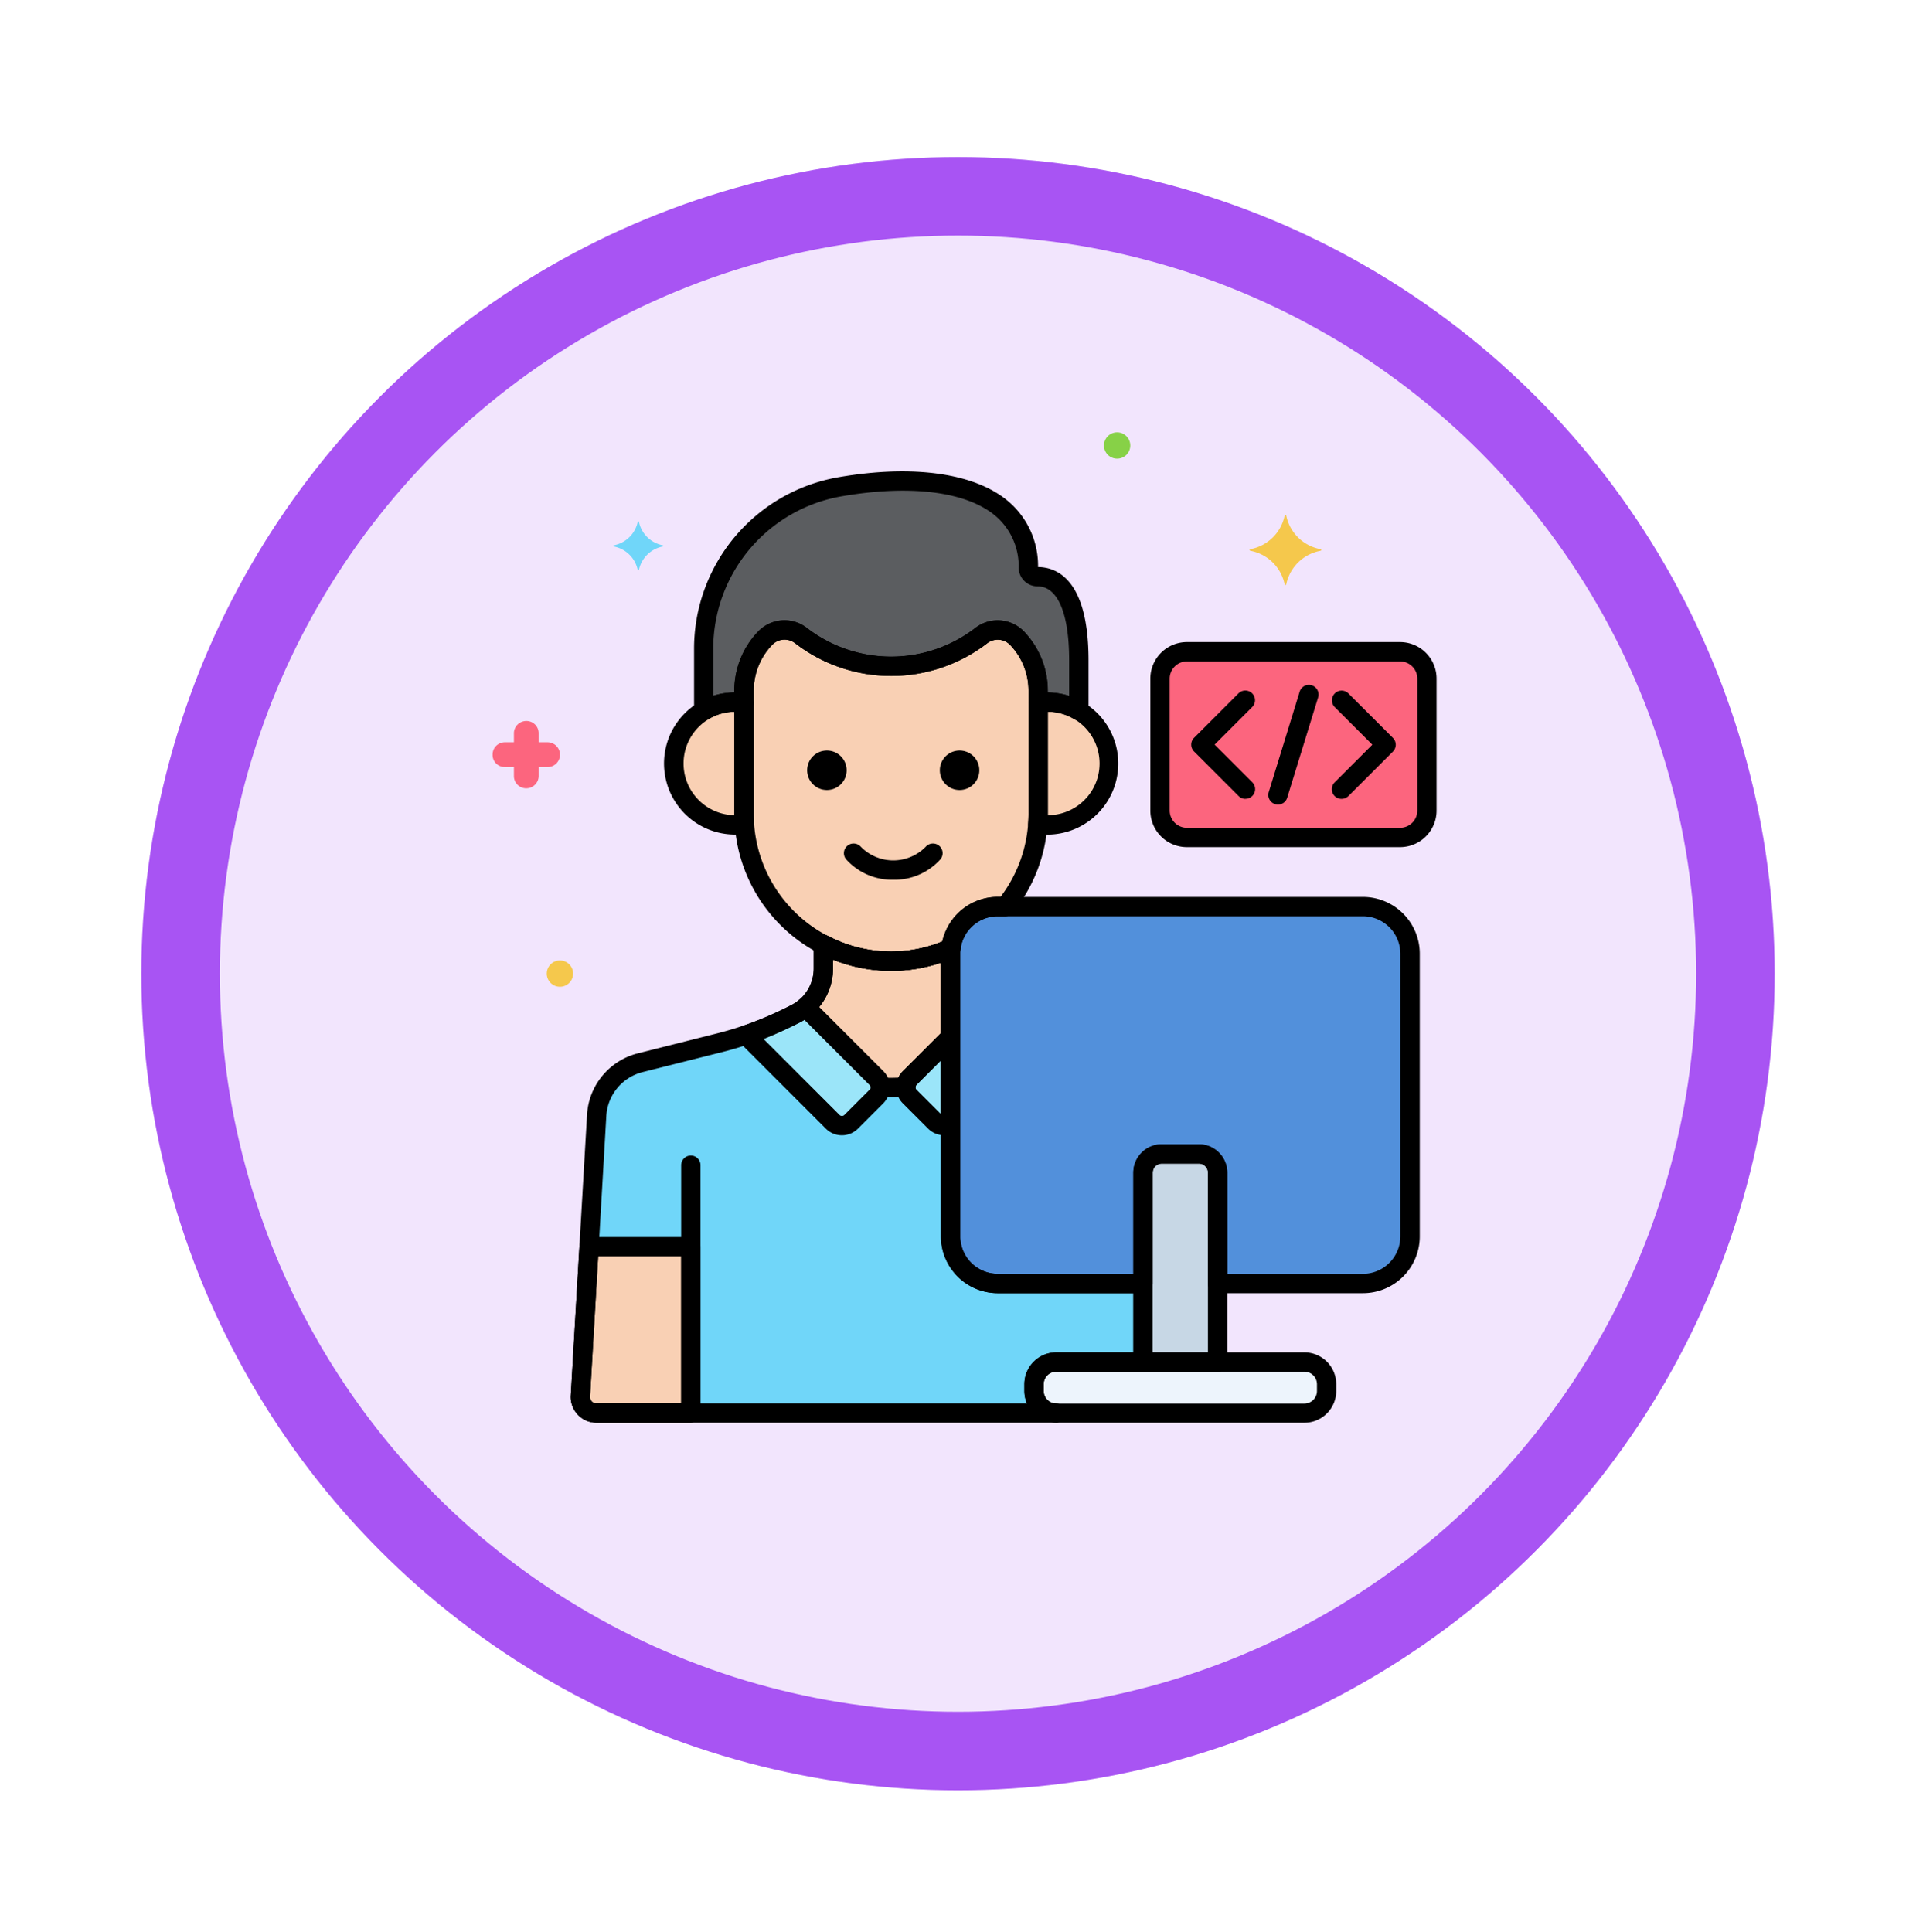 <svg xmlns="http://www.w3.org/2000/svg" xmlns:xlink="http://www.w3.org/1999/xlink" width="122" height="123.001" viewBox="0 0 122 123.001">
  <defs>
    <filter id="Elipse_9685" x="0" y="1.001" width="122" height="122" filterUnits="userSpaceOnUse">
      <feOffset dy="3" input="SourceAlpha"/>
      <feGaussianBlur stdDeviation="3" result="blur"/>
      <feFlood flood-opacity="0.161"/>
      <feComposite operator="in" in2="blur"/>
      <feComposite in="SourceGraphic"/>
    </filter>
  </defs>
  <g id="Grupo_1099029" data-name="Grupo 1099029" transform="translate(-740 -3766)">
    <g id="Grupo_1098797" data-name="Grupo 1098797" transform="translate(1 -5981.527)">
      <circle id="Elipse_11310" data-name="Elipse 11310" cx="59" cy="59" r="59" transform="translate(741 9747.527)" fill="#fff"/>
      <g id="Grupo_1098210" data-name="Grupo 1098210" transform="translate(0 208.528)">
        <g transform="matrix(1, 0, 0, 1, 739, 9539)" filter="url(#Elipse_9685)">
          <g id="Elipse_9685-2" data-name="Elipse 9685" transform="translate(9 7)" fill="#f2e5fd" stroke="#a854f3" stroke-width="5">
            <circle cx="52" cy="52" r="52" stroke="none"/>
            <circle cx="52" cy="52" r="49.5" fill="none"/>
          </g>
        </g>
      </g>
    </g>
    <g id="Layer_22" transform="translate(765.366 3793.531)">
      <g id="Grupo_1099028" data-name="Grupo 1099028" transform="translate(6 0)">
        <g id="Grupo_1098990" data-name="Grupo 1098990" transform="translate(5.59 32.614)">
          <path id="Trazado_873562" data-name="Trazado 873562" d="M57.577,160.809v-.426a1.412,1.412,0,0,1,1.412-1.412h5.526v-5H55.264a3.009,3.009,0,0,1-3-3v-18a3,3,0,0,1,.02-.338,9.286,9.286,0,0,1-8.123-.245v1.524a3.235,3.235,0,0,1-1.8,2.9,21.993,21.993,0,0,1-4.773,1.822l-5.07,1.276a3.7,3.7,0,0,0-2.788,3.378l-1.035,17.852a1.027,1.027,0,0,0,1.026,1.084H58.989A1.412,1.412,0,0,1,57.577,160.809Z" transform="translate(-28.69 -132.384)" fill="#70d6f9"/>
        </g>
        <g id="Grupo_1098991" data-name="Grupo 1098991" transform="translate(16.011 12.583)">
          <path id="Trazado_873563" data-name="Trazado 873563" d="M87.144,68.69h.48a9.31,9.31,0,0,0,2.1-5.884V54.947a4.841,4.841,0,0,0-1.338-3.341,1.716,1.716,0,0,0-2.306-.153,9.4,9.4,0,0,1-11.441-.006,1.715,1.715,0,0,0-2.3.156l0,0a4.842,4.842,0,0,0-1.338,3.341v7.859a9.391,9.391,0,0,0,9.364,9.364,9.271,9.271,0,0,0,3.809-.817A3.01,3.01,0,0,1,87.144,68.69Z" transform="translate(-70.992 -51.076)" fill="#f9d0b4"/>
        </g>
        <g id="Grupo_1098992" data-name="Grupo 1098992" transform="translate(34.715 17.177)">
          <path id="Trazado_873564" data-name="Trazado 873564" d="M147.538,69.723a3.926,3.926,0,0,0-.6.048v7.089c0,.211-.01.42-.024.628a3.907,3.907,0,1,0,.624-7.764Z" transform="translate(-146.913 -69.723)" fill="#f9d0b4"/>
        </g>
        <g id="Grupo_1098993" data-name="Grupo 1098993" transform="translate(11.501 17.177)">
          <path id="Trazado_873565" data-name="Trazado 873565" d="M57.193,76.859V69.771a3.911,3.911,0,1,0,.024,7.717h0C57.2,77.279,57.193,77.07,57.193,76.859Z" transform="translate(-52.683 -69.723)" fill="#f9d0b4"/>
        </g>
        <g id="Grupo_1098994" data-name="Grupo 1098994" transform="translate(13.442 3.099)">
          <path id="Trazado_873566" data-name="Trazado 873566" d="M81.825,18.67a.579.579,0,0,1-.59-.555c-.072-5.218-6.03-6.2-11.964-5.173a10.491,10.491,0,0,0-8.708,10.337v3.915a3.885,3.885,0,0,1,1.968-.535,3.928,3.928,0,0,1,.6.048v-.77a4.841,4.841,0,0,1,1.338-3.341l0,0a1.714,1.714,0,0,1,2.3-.156,9.4,9.4,0,0,0,11.441.006,1.715,1.715,0,0,1,2.306.153,4.842,4.842,0,0,1,1.338,3.341v.77a3.929,3.929,0,0,1,.6-.048,3.884,3.884,0,0,1,1.989.548V23.991c0-4.673-1.687-5.322-2.624-5.322Z" transform="translate(-60.564 -12.58)" fill="#5b5d60"/>
        </g>
        <g id="Grupo_1098995" data-name="Grupo 1098995" transform="translate(16.129 36.598)">
          <path id="Trazado_873567" data-name="Trazado 873567" d="M76.992,155.86a.834.834,0,0,0,1.18,0l1.607-1.607a.834.834,0,0,0,0-1.18l-4.515-4.514A3.229,3.229,0,0,1,74.6,149a24.81,24.81,0,0,1-3.128,1.339Z" transform="translate(-71.47 -148.558)" fill="#9be5f9"/>
        </g>
        <g id="Grupo_1098996" data-name="Grupo 1098996" transform="translate(26.314 38.508)">
          <path id="Trazado_873568" data-name="Trazado 873568" d="M114.662,161.7a.832.832,0,0,0,1,.134V156.31l-2.6,2.6a.834.834,0,0,0,0,1.18Z" transform="translate(-112.811 -156.31)" fill="#9be5f9"/>
        </g>
        <g id="Grupo_1098997" data-name="Grupo 1098997" transform="translate(5.59 51.858)">
          <path id="Trazado_873569" data-name="Trazado 873569" d="M35.725,210.5h-6.48l-.551,9.509a1.027,1.027,0,0,0,1.026,1.084h6.006Z" transform="translate(-28.691 -210.5)" fill="#f9d0b4"/>
        </g>
        <g id="Grupo_1098998" data-name="Grupo 1098998" transform="translate(19.923 32.614)">
          <path id="Trazado_873570" data-name="Trazado 873570" d="M93.507,140.884l2.6-2.6v-5.31a3,3,0,0,1,.02-.338,9.285,9.285,0,0,1-8.123-.245v1.524a3.233,3.233,0,0,1-1.137,2.46l4.514,4.514a.831.831,0,0,1,.243.579c.229.016.46.027.693.027.318,0,.632-.017.942-.046A.83.83,0,0,1,93.507,140.884Z" transform="translate(-86.872 -132.385)" fill="#f9d0b4"/>
        </g>
        <g id="Grupo_1098999" data-name="Grupo 1098999" transform="translate(34.476 59.201)">
          <path id="Trazado_873571" data-name="Trazado 873571" d="M163.159,243.556h-15.8a1.412,1.412,0,0,1-1.412-1.412v-.426a1.412,1.412,0,0,1,1.412-1.412h15.8a1.412,1.412,0,0,1,1.412,1.412v.426A1.412,1.412,0,0,1,163.159,243.556Z" transform="translate(-145.944 -240.305)" fill="#edf4fc"/>
        </g>
        <g id="Grupo_1099000" data-name="Grupo 1099000" transform="translate(29.163 30.197)">
          <path id="Trazado_873572" data-name="Trazado 873572" d="M150.631,122.575H127.377a3.009,3.009,0,0,0-3,3v18a3.009,3.009,0,0,0,3,3h9.251v-7.056a1.2,1.2,0,0,1,1.2-1.2h2.36a1.2,1.2,0,0,1,1.2,1.2v7.056h9.251a3.009,3.009,0,0,0,3-3v-18A3.009,3.009,0,0,0,150.631,122.575Z" transform="translate(-124.377 -122.575)" fill="#5290db"/>
        </g>
        <g id="Grupo_1099001" data-name="Grupo 1099001" transform="translate(41.415 45.949)">
          <path id="Trazado_873573" data-name="Trazado 873573" d="M178.86,199.766V187.71a1.2,1.2,0,0,0-1.2-1.2H175.3a1.2,1.2,0,0,0-1.2,1.2v12.056Z" transform="translate(-174.109 -186.514)" fill="#c7d7e5"/>
        </g>
        <g id="Grupo_1099002" data-name="Grupo 1099002" transform="translate(42.497 13.971)">
          <path id="Trazado_873574" data-name="Trazado 873574" d="M193.789,68.536H180.21a1.71,1.71,0,0,1-1.71-1.71V58.421a1.71,1.71,0,0,1,1.71-1.71h13.579a1.71,1.71,0,0,1,1.71,1.71v8.405A1.709,1.709,0,0,1,193.789,68.536Z" transform="translate(-178.5 -56.711)" fill="#fc657e"/>
        </g>
        <g id="Grupo_1099003" data-name="Grupo 1099003" transform="translate(4.974 31.998)">
          <path id="Trazado_873575" data-name="Trazado 873575" d="M57.106,160.954H27.835a1.643,1.643,0,0,1-1.64-1.735l1.035-17.854a4.292,4.292,0,0,1,3.252-3.939l5.07-1.276a21.5,21.5,0,0,0,4.651-1.777,2.6,2.6,0,0,0,1.461-2.349V130.5a.616.616,0,0,1,.9-.546,8.67,8.67,0,0,0,7.585.229.616.616,0,0,1,.864.631,2.4,2.4,0,0,0-.017.269v18a2.387,2.387,0,0,0,2.384,2.384h9.251a.616.616,0,0,1,.616.616v5a.616.616,0,0,1-.616.616H57.106a.8.8,0,0,0-.8.8v.426a.8.8,0,0,0,.8.8.616.616,0,0,1,0,1.232ZM42.894,131.462v.563a3.827,3.827,0,0,1-2.148,3.454,22.582,22.582,0,0,1-4.895,1.866l-5.07,1.276a3.066,3.066,0,0,0-2.323,2.815l-1.035,17.854a.411.411,0,0,0,.411.433H55.241a2.019,2.019,0,0,1-.163-.8V158.5a2.03,2.03,0,0,1,2.028-2.028h4.91V152.7H53.381a3.62,3.62,0,0,1-3.616-3.616V131.658a9.832,9.832,0,0,1-3.172.522,9.946,9.946,0,0,1-3.7-.717Z" transform="translate(-26.192 -129.885)"/>
        </g>
        <g id="Grupo_1099004" data-name="Grupo 1099004" transform="translate(12.007 46.051)">
          <path id="Trazado_873576" data-name="Trazado 873576" d="M55.356,203.716a.616.616,0,0,1-.616-.616V187.544a.616.616,0,0,1,1.232,0V203.1A.616.616,0,0,1,55.356,203.716Z" transform="translate(-54.74 -186.928)"/>
        </g>
        <g id="Grupo_1099005" data-name="Grupo 1099005" transform="translate(22.358 26.17)">
          <path id="Trazado_873577" data-name="Trazado 873577" d="M99.908,108.548A3.933,3.933,0,0,1,96.9,107.24a.616.616,0,0,1,.944-.791,2.893,2.893,0,0,0,4.13,0,.616.616,0,0,1,.944.791A3.932,3.932,0,0,1,99.908,108.548Z" transform="translate(-96.755 -106.229)"/>
        </g>
        <g id="Grupo_1099006" data-name="Grupo 1099006" transform="translate(28.477 20.26)">
          <circle id="Elipse_11467" data-name="Elipse 11467" cx="1.258" cy="1.258" r="1.258"/>
        </g>
        <g id="Grupo_1099007" data-name="Grupo 1099007" transform="translate(20.028 20.26)">
          <circle id="Elipse_11468" data-name="Elipse 11468" cx="1.258" cy="1.258" r="1.258"/>
        </g>
        <g id="Grupo_1099008" data-name="Grupo 1099008" transform="translate(44.484 16.43)">
          <path id="Trazado_873578" data-name="Trazado 873578" d="M190.023,73.6a.614.614,0,0,1-.436-.18l-2.838-2.838a.615.615,0,0,1,0-.871l2.838-2.838a.616.616,0,0,1,.871.871l-2.4,2.4,2.4,2.4a.616.616,0,0,1-.435,1.051Z" transform="translate(-186.568 -66.69)"/>
        </g>
        <g id="Grupo_1099009" data-name="Grupo 1099009" transform="translate(53.437 16.429)">
          <path id="Trazado_873579" data-name="Trazado 873579" d="M223.525,73.6a.616.616,0,0,1-.436-1.051l2.4-2.4-2.4-2.4a.616.616,0,0,1,.871-.871l2.838,2.838a.615.615,0,0,1,0,.871l-2.838,2.839A.614.614,0,0,1,223.525,73.6Z" transform="translate(-222.909 -66.689)"/>
        </g>
        <g id="Grupo_1099010" data-name="Grupo 1099010" transform="translate(49.395 16.065)">
          <path id="Trazado_873580" data-name="Trazado 873580" d="M207.116,72.847a.616.616,0,0,1-.589-.8l1.971-6.405a.616.616,0,0,1,1.177.362L207.7,72.412A.616.616,0,0,1,207.116,72.847Z" transform="translate(-206.5 -65.209)"/>
        </g>
        <g id="Grupo_1099011" data-name="Grupo 1099011" transform="translate(7.696 5.672)">
          <path id="Trazado_873581" data-name="Trazado 873581" d="M40.385,24.546a1.92,1.92,0,0,1-1.527-1.5c0-.025-.074-.025-.074,0a1.92,1.92,0,0,1-1.527,1.5c-.025,0-.025.049,0,.074a1.92,1.92,0,0,1,1.527,1.5c0,.025.074.025.074,0a1.92,1.92,0,0,1,1.527-1.5C40.41,24.6,40.41,24.546,40.385,24.546Z" transform="translate(-37.238 -23.025)" fill="#70d6f9"/>
        </g>
        <g id="Grupo_1099012" data-name="Grupo 1099012" transform="translate(0 18.378)">
          <path id="Trazado_873582" data-name="Trazado 873582" d="M6.79,77.532h.567V78.1a.778.778,0,0,0,.788.788.789.789,0,0,0,.788-.764v-.591H9.5a.778.778,0,0,0,.788-.788.789.789,0,0,0-.764-.788H8.933v-.567a.778.778,0,0,0-.788-.788.789.789,0,0,0-.788.764v.591H6.79A.778.778,0,0,0,6,76.743a.763.763,0,0,0,.788.788h0Z" transform="translate(-6 -74.6)" fill="#fc657e"/>
        </g>
        <g id="Grupo_1099013" data-name="Grupo 1099013" transform="translate(3.449 33.628)">
          <circle id="Elipse_11469" data-name="Elipse 11469" cx="0.838" cy="0.838" r="0.838" fill="#f5c84c"/>
        </g>
        <g id="Grupo_1099014" data-name="Grupo 1099014" transform="translate(38.928 0)">
          <circle id="Elipse_11470" data-name="Elipse 11470" cx="0.838" cy="0.838" r="0.838" fill="#87d147"/>
        </g>
        <g id="Grupo_1099015" data-name="Grupo 1099015" transform="translate(48.203 5.26)">
          <path id="Trazado_873583" data-name="Trazado 873583" d="M201.7,23.53a2.734,2.734,0,0,0,2.193-2.143c0-.049.1-.049.1,0a2.734,2.734,0,0,0,2.193,2.143c.049,0,.049.074,0,.1a2.734,2.734,0,0,0-2.193,2.143c0,.049-.1.049-.1,0a2.734,2.734,0,0,0-2.193-2.143c-.049-.025-.049-.1,0-.1Z" transform="translate(-201.663 -21.35)" fill="#f5c84c"/>
        </g>
        <g id="Grupo_1099016" data-name="Grupo 1099016" transform="translate(15.395 11.966)">
          <path id="Trazado_873584" data-name="Trazado 873584" d="M78.471,70.9a9.991,9.991,0,0,1-9.98-9.98V53.059A5.434,5.434,0,0,1,70,49.293a2.326,2.326,0,0,1,3.13-.22,8.788,8.788,0,0,0,10.681.007,2.326,2.326,0,0,1,3.132.213,5.434,5.434,0,0,1,1.508,3.766v7.859a9.985,9.985,0,0,1-2.233,6.272.616.616,0,0,1-.478.228h-.48a2.383,2.383,0,0,0-2.368,2.116.616.616,0,0,1-.359.492A9.844,9.844,0,0,1,78.471,70.9ZM71.68,49.8a1.082,1.082,0,0,0-.786.336,4.211,4.211,0,0,0-1.171,2.92v7.859a8.758,8.758,0,0,0,8.748,8.748,8.613,8.613,0,0,0,3.257-.635,3.614,3.614,0,0,1,3.532-2.844h.18a8.746,8.746,0,0,0,1.779-5.268V53.059a4.208,4.208,0,0,0-1.167-2.916,1.1,1.1,0,0,0-1.48-.094,10.02,10.02,0,0,1-12.2-.006A1.117,1.117,0,0,0,71.68,49.8Zm10.6,19.661h0Z" transform="translate(-68.491 -48.571)"/>
        </g>
        <g id="Grupo_1099017" data-name="Grupo 1099017" transform="translate(34.099 16.561)">
          <path id="Trazado_873585" data-name="Trazado 873585" d="M145.654,76.273a4.523,4.523,0,0,1-.723-.062.616.616,0,0,1-.516-.649c.015-.226.022-.412.022-.587V67.886a.616.616,0,0,1,.521-.609,4.525,4.525,0,1,1,.7,9Zm.015-7.819v6.52c0,.022,0,.044,0,.067a3.293,3.293,0,0,0,0-6.587Z" transform="translate(-144.413 -67.223)"/>
        </g>
        <g id="Grupo_1099018" data-name="Grupo 1099018" transform="translate(10.885 16.561)">
          <path id="Trazado_873586" data-name="Trazado 873586" d="M54.708,76.273a4.525,4.525,0,1,1,.7-9,.616.616,0,0,1,.521.609v7.089c0,.175.007.361.022.586a.616.616,0,0,1-.516.649A4.46,4.46,0,0,1,54.708,76.273Zm-.015-7.819a3.294,3.294,0,0,0,0,6.587c0-.022,0-.045,0-.067Z" transform="translate(-50.183 -67.222)"/>
        </g>
        <g id="Grupo_1099019" data-name="Grupo 1099019" transform="translate(12.826 2.486)">
          <path id="Trazado_873587" data-name="Trazado 873587" d="M82.566,25.944a.616.616,0,0,1-.314-.086,3.251,3.251,0,0,0-2.181-.421.616.616,0,0,1-.71-.609v-.77a4.208,4.208,0,0,0-1.167-2.916,1.1,1.1,0,0,0-1.48-.094,10.02,10.02,0,0,1-12.2-.006,1.1,1.1,0,0,0-1.477.1,4.211,4.211,0,0,0-1.171,2.92v.77a.616.616,0,0,1-.71.609,3.335,3.335,0,0,0-.506-.04,3.288,3.288,0,0,0-1.657.451.616.616,0,0,1-.927-.532V21.4a11.084,11.084,0,0,1,9.219-10.943c4.7-.812,8.62-.267,10.744,1.5a5.38,5.38,0,0,1,1.94,4.223c1.213.011,3.215.807,3.215,5.937v3.214a.616.616,0,0,1-.616.616Zm-1.974-1.779a4.488,4.488,0,0,1,1.358.216V22.114c0-2.99-.732-4.705-2.009-4.705a1.2,1.2,0,0,1-1.206-1.163,4.212,4.212,0,0,0-1.5-3.344c-1.846-1.533-5.4-1.981-9.747-1.231a9.855,9.855,0,0,0-8.2,9.73v2.972a4.494,4.494,0,0,1,1.337-.209v-.106a5.434,5.434,0,0,1,1.508-3.766,2.326,2.326,0,0,1,3.13-.22,8.788,8.788,0,0,0,10.681.007,2.326,2.326,0,0,1,3.132.213,5.434,5.434,0,0,1,1.508,3.766Zm-.625-7.935h0Z" transform="translate(-58.064 -10.089)"/>
        </g>
        <g id="Grupo_1099020" data-name="Grupo 1099020" transform="translate(15.513 35.983)">
          <path id="Trazado_873588" data-name="Trazado 873588" d="M75.7,154.836a1.446,1.446,0,0,1-1.026-.424L69.15,148.89a.616.616,0,0,1,.238-1.019,24.146,24.146,0,0,0,3.053-1.308,2.627,2.627,0,0,0,.54-.357.616.616,0,0,1,.835.033l4.514,4.514a1.452,1.452,0,0,1,0,2.051l-1.607,1.607A1.445,1.445,0,0,1,75.7,154.836Zm-.154-1.295a.219.219,0,0,0,.309,0l1.607-1.607a.219.219,0,0,0,0-.309l-4.142-4.142a3.78,3.78,0,0,1-.332.185c-.817.4-1.529.736-2.282,1.033Z" transform="translate(-68.97 -146.059)"/>
        </g>
        <g id="Grupo_1099021" data-name="Grupo 1099021" transform="translate(25.699 37.892)">
          <path id="Trazado_873589" data-name="Trazado 873589" d="M113.369,160.674a1.445,1.445,0,0,1-1.023-.421l-1.607-1.607a1.452,1.452,0,0,1,0-2.051l2.605-2.6a.616.616,0,0,1,1.051.436v5.526a.615.615,0,0,1-.314.537A1.45,1.45,0,0,1,113.369,160.674Zm-.206-4.762-1.554,1.554a.219.219,0,0,0,0,.309l1.554,1.554Z" transform="translate(-110.315 -153.809)"/>
        </g>
        <g id="Grupo_1099022" data-name="Grupo 1099022" transform="translate(4.974 51.242)">
          <path id="Trazado_873590" data-name="Trazado 873590" d="M33.841,219.825H27.835a1.643,1.643,0,0,1-1.64-1.735l.552-9.51a.616.616,0,0,1,.615-.58h6.48a.616.616,0,0,1,.616.616v10.593A.616.616,0,0,1,33.841,219.825Zm-5.9-10.593-.518,8.929a.411.411,0,0,0,.411.433h5.39v-9.362H27.942Z" transform="translate(-26.192 -208)"/>
        </g>
        <g id="Grupo_1099023" data-name="Grupo 1099023" transform="translate(19.308 31.998)">
          <path id="Trazado_873591" data-name="Trazado 873591" d="M90.44,140.221c-.225,0-.466-.009-.736-.028a.616.616,0,0,1-.573-.606.214.214,0,0,0-.063-.151l-4.514-4.515a.616.616,0,0,1,.036-.9,2.615,2.615,0,0,0,.921-1.992V130.5a.616.616,0,0,1,.9-.546,8.67,8.67,0,0,0,7.585.229.616.616,0,0,1,.864.631,2.4,2.4,0,0,0-.017.269v5.31a.616.616,0,0,1-.18.436l-2.6,2.6a.216.216,0,0,0-.061.146.616.616,0,0,1-.556.59C91.1,140.2,90.766,140.221,90.44,140.221Zm.942-.662h0Zm-1.15-.572c.232.006.443,0,.668-.009a1.436,1.436,0,0,1,.288-.413l2.425-2.425v-4.482a9.832,9.832,0,0,1-3.172.522,9.95,9.95,0,0,1-3.7-.717v.563a3.84,3.84,0,0,1-.887,2.456l4.083,4.083A1.448,1.448,0,0,1,90.232,138.987Z" transform="translate(-84.373 -129.886)"/>
        </g>
        <g id="Grupo_1099024" data-name="Grupo 1099024" transform="translate(33.86 58.585)">
          <path id="Trazado_873592" data-name="Trazado 873592" d="M161.275,242.288h-15.8a2.03,2.03,0,0,1-2.028-2.028v-.426a2.03,2.03,0,0,1,2.028-2.028h15.8a2.03,2.03,0,0,1,2.028,2.028v.426A2.03,2.03,0,0,1,161.275,242.288Zm-15.8-3.25a.8.8,0,0,0-.8.8v.426a.8.8,0,0,0,.8.8h15.8a.8.8,0,0,0,.8-.8v-.426a.8.8,0,0,0-.8-.8Z" transform="translate(-143.444 -237.806)"/>
        </g>
        <g id="Grupo_1099025" data-name="Grupo 1099025" transform="translate(28.547 29.581)">
          <path id="Trazado_873593" data-name="Trazado 873593" d="M148.746,145.31H139.5a.616.616,0,0,1-.616-.616v-7.056a.58.58,0,0,0-.579-.58h-2.36a.58.58,0,0,0-.58.58v7.056a.616.616,0,0,1-.616.616h-9.251a3.62,3.62,0,0,1-3.616-3.616v-18a3.62,3.62,0,0,1,3.616-3.616h23.253a3.62,3.62,0,0,1,3.616,3.616v18A3.62,3.62,0,0,1,148.746,145.31Zm-8.635-1.232h8.635a2.387,2.387,0,0,0,2.384-2.384v-18a2.387,2.387,0,0,0-2.384-2.384H125.493a2.387,2.387,0,0,0-2.384,2.384v18a2.387,2.387,0,0,0,2.384,2.384h8.635v-6.44a1.814,1.814,0,0,1,1.811-1.811h2.36a1.813,1.813,0,0,1,1.811,1.811Z" transform="translate(-121.877 -120.075)"/>
        </g>
        <g id="Grupo_1099026" data-name="Grupo 1099026" transform="translate(40.799 45.333)">
          <path id="Trazado_873594" data-name="Trazado 873594" d="M176.975,198.5h-4.751a.616.616,0,0,1-.616-.616V185.825a1.814,1.814,0,0,1,1.811-1.811h2.36a1.813,1.813,0,0,1,1.811,1.811v12.056a.616.616,0,0,1-.616.616Zm-4.135-1.232h3.519V185.825a.58.58,0,0,0-.579-.58h-2.36a.58.58,0,0,0-.58.58v11.441Z" transform="translate(-171.609 -184.014)"/>
        </g>
        <g id="Grupo_1099027" data-name="Grupo 1099027" transform="translate(41.881 13.355)">
          <path id="Trazado_873595" data-name="Trazado 873595" d="M191.9,67.268H178.326A2.328,2.328,0,0,1,176,64.942V56.537a2.328,2.328,0,0,1,2.326-2.326H191.9a2.328,2.328,0,0,1,2.326,2.326v8.405a2.328,2.328,0,0,1-2.325,2.326ZM178.326,55.443a1.1,1.1,0,0,0-1.094,1.094v8.406a1.1,1.1,0,0,0,1.094,1.094H191.9A1.1,1.1,0,0,0,193,64.942V56.537a1.1,1.1,0,0,0-1.094-1.094H178.326Z" transform="translate(-176 -54.211)"/>
        </g>
      </g>
    </g>
  </g>
</svg>
